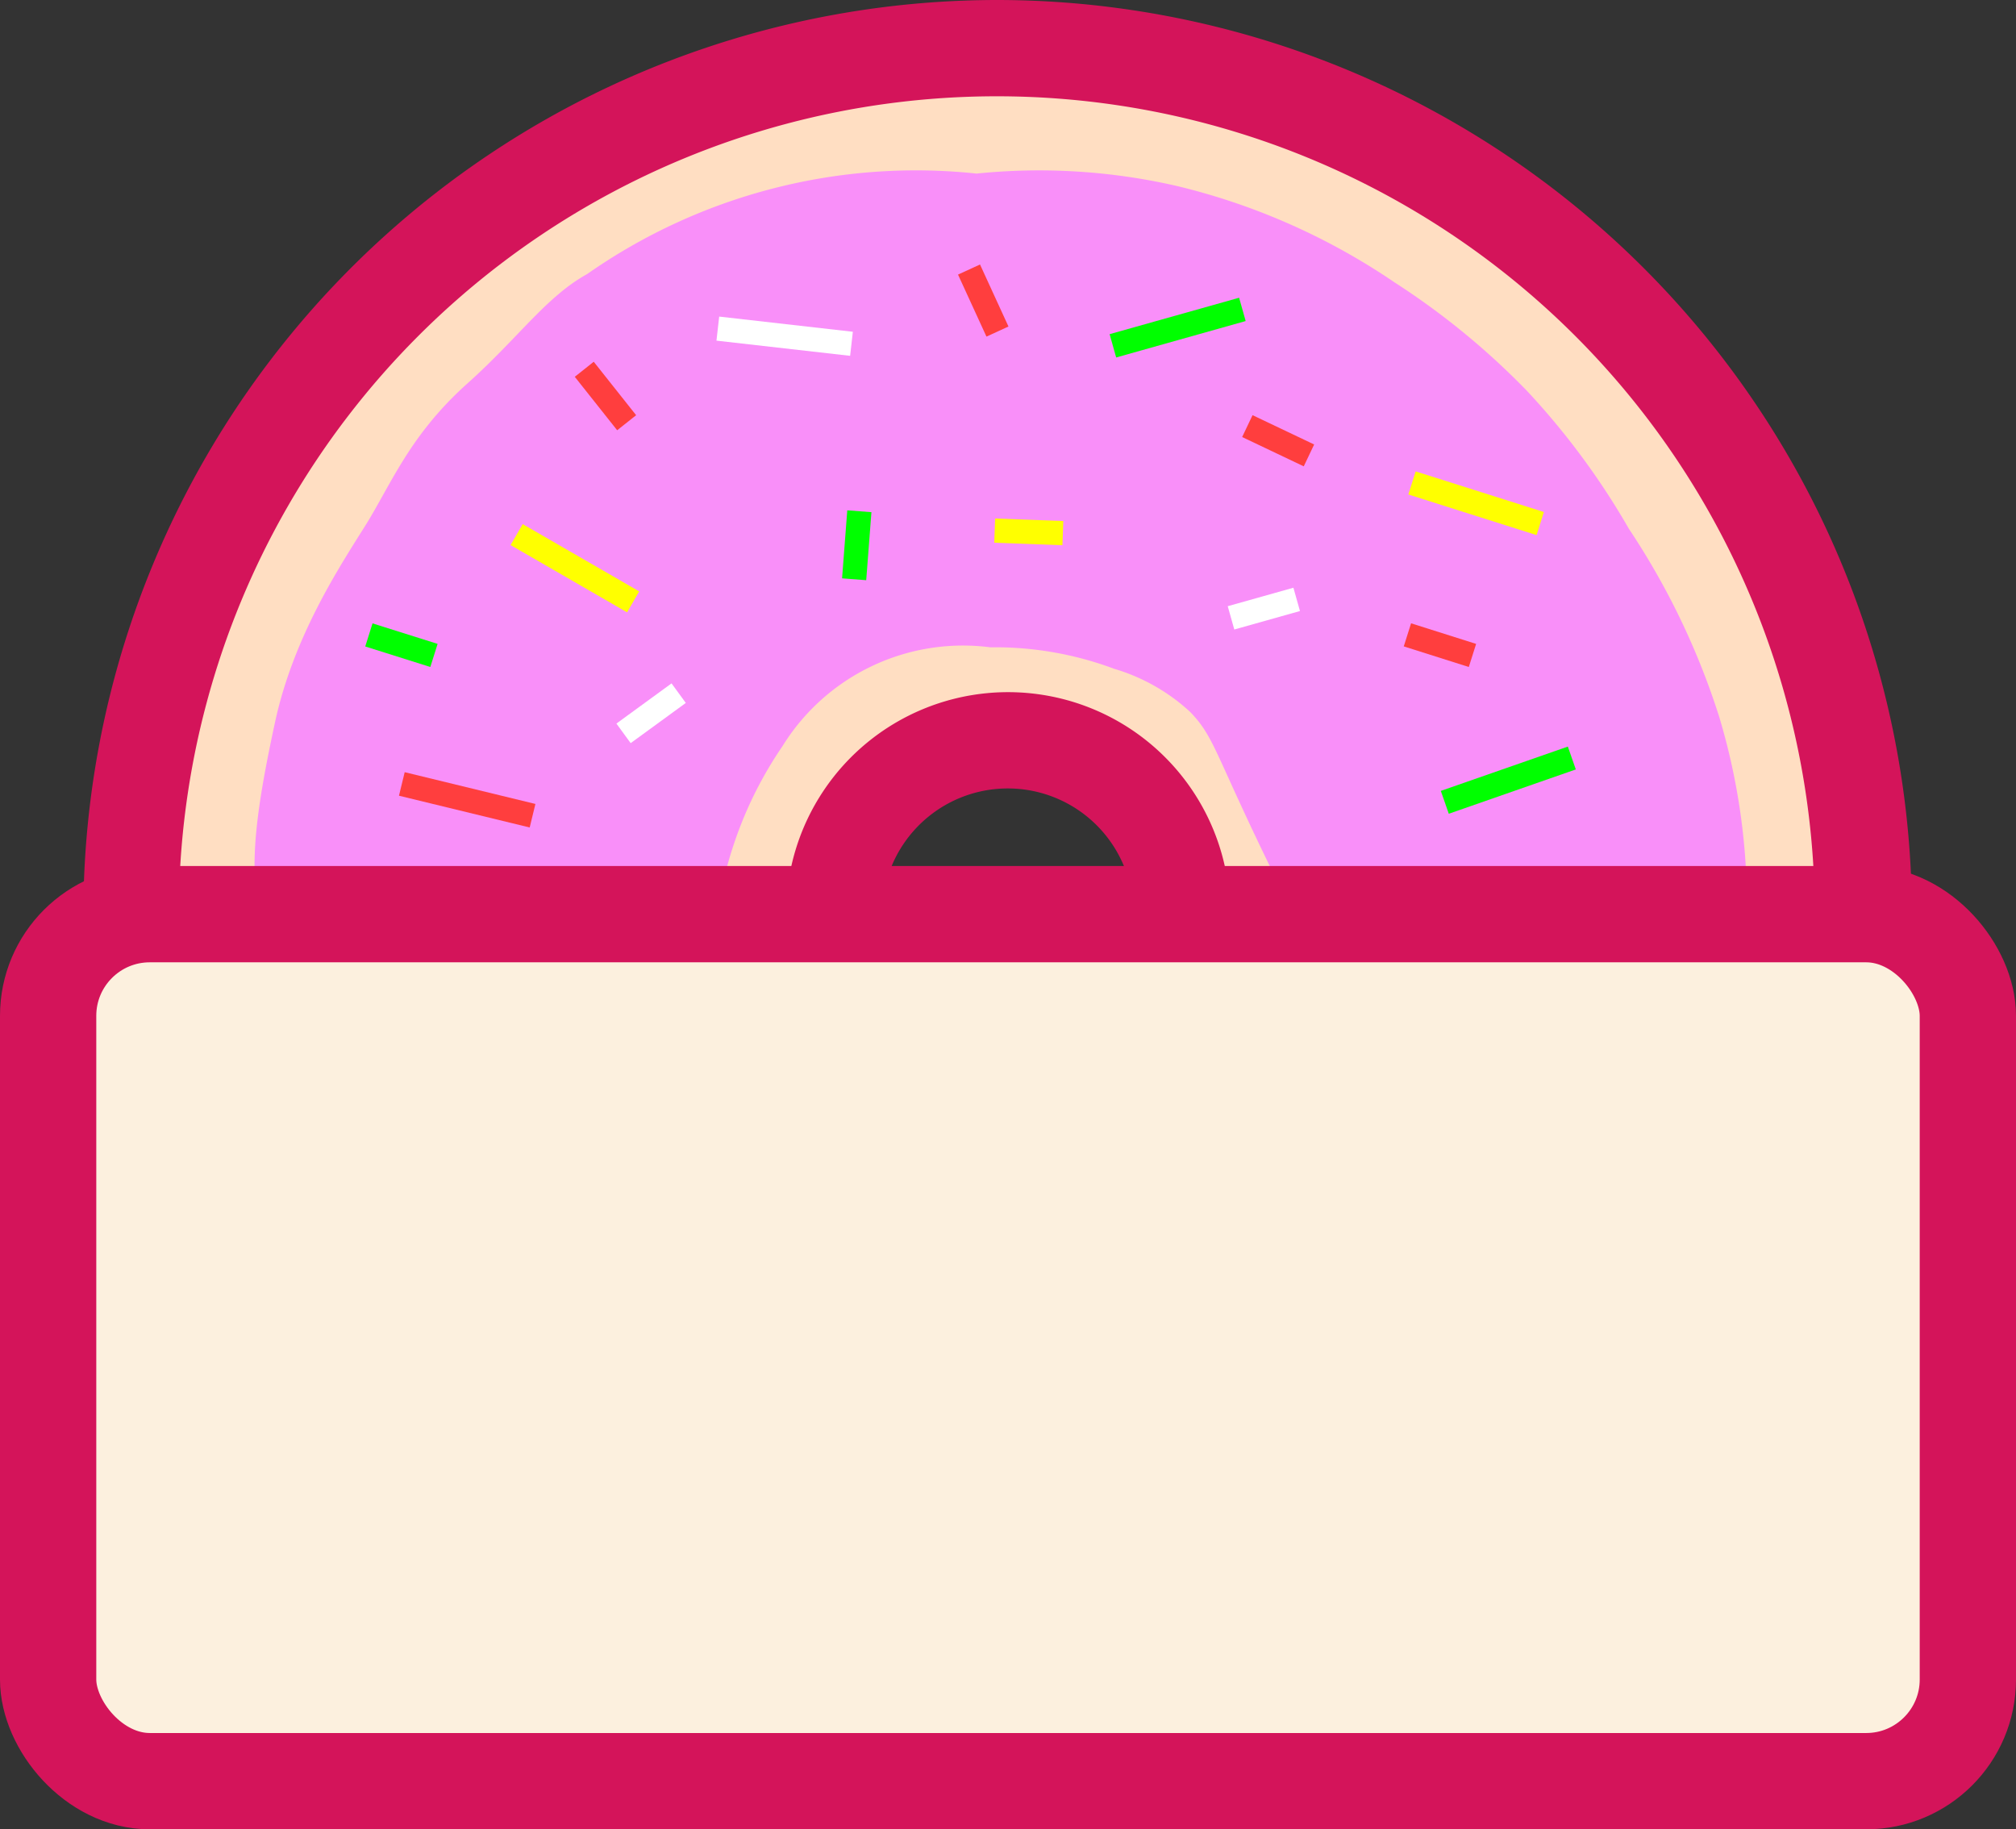 <svg xmlns="http://www.w3.org/2000/svg" viewBox="0 0 146.57 132.99"><rect x="0" y="0" width="146.57" height="132.99" fill="#333333" stroke="none"/><defs><style>.cls-1{fill:#ffdec2;}.cls-2{fill:#d4145a;}.cls-3{fill:#f98ff9;}.cls-4{fill:#ff3e3e;}.cls-5{fill:#fff;}.cls-6{fill:lime;}.cls-7{fill:#ff0;}.cls-8{fill:#fcf0de;stroke:#d4145a;stroke-miterlimit:10;stroke-width:7px;}</style></defs><title>chardyBasketAsset 9</title><g id="Layer_2" data-name="Layer 2"><g id="Layer_1-2" data-name="Layer 1"><path class="cls-1" d="M72.49,129.43a63,63,0,1,1,63-63A63,63,0,0,1,72.49,129.43Zm.79-75.6A12.64,12.64,0,1,0,85.91,66.47,12.65,12.65,0,0,0,73.28,53.83Z"/><path class="cls-2" d="M72.49,7A59.47,59.47,0,1,1,13,66.47,59.47,59.47,0,0,1,72.49,7m.79,75.6A16.14,16.14,0,1,0,57.15,66.47,16.13,16.13,0,0,0,73.28,82.6M72.49,0A66.47,66.47,0,1,0,139,66.47,66.55,66.55,0,0,0,72.49,0Zm.79,75.6a9.14,9.14,0,1,1,9.13-9.13,9.15,9.15,0,0,1-9.13,9.13Z"/><path class="cls-3" d="M18.58,64.53c-.29-3.12.31-6.91,1.43-12.09,1.31-6,4.47-10.91,6.26-13.77,2.07-3.17,3.32-6.86,7.71-10.79,3.7-3.31,5.73-6.31,8.7-7.95A41.67,41.67,0,0,1,71,12.62a44.73,44.73,0,0,1,14.6.91,48.06,48.06,0,0,1,15.79,7A54.56,54.56,0,0,1,111,28.4a54.23,54.23,0,0,1,7.43,10.05A54.18,54.18,0,0,1,125,52.14a47.59,47.59,0,0,1,2,12.79H93.29c-1.43-2.86-2.53-5.21-3.26-6.8-1.81-3.93-2.16-5-3.52-6.39A14,14,0,0,0,81,48.62a24.68,24.68,0,0,0-9-1.56A15.43,15.43,0,0,0,56.9,54.23a28.81,28.81,0,0,0-2.61,4.7,29.32,29.32,0,0,0-1.83,5.74Z"/><rect class="cls-4" x="29.08" y="57.27" width="9.78" height="1.76" transform="translate(14.69 -6.38) rotate(13.66)"/><rect class="cls-5" x="44.86" y="50.97" width="4.96" height="1.76" transform="translate(-21.46 37.84) rotate(-36.09)"/><rect class="cls-6" x="26.71" y="46.02" width="4.96" height="1.76" transform="translate(15.44 -6.6) rotate(17.49)"/><rect class="cls-4" x="41.54" y="27.91" width="4.96" height="1.76" transform="translate(39.22 -23.59) rotate(51.58)"/><rect class="cls-6" x="59.81" y="38.76" width="4.96" height="1.76" transform="translate(106.57 -19.44) rotate(94.38)"/><rect class="cls-4" x="69.01" y="20.97" width="4.96" height="1.76" transform="translate(61.54 -52.24) rotate(65.36)"/><rect class="cls-7" x="72.31" y="37.79" width="4.96" height="1.76" transform="translate(1.48 -2.73) rotate(2.11)"/><rect class="cls-4" x="90.45" y="31.16" width="4.96" height="1.76" transform="translate(22.77 -36.81) rotate(25.44)"/><rect class="cls-5" x="89.41" y="43.36" width="4.96" height="1.76" transform="translate(-8.55 26.54) rotate(-15.71)"/><rect class="cls-4" x="102.2" y="46.02" width="4.96" height="1.76" transform="translate(19.05 -29.41) rotate(17.57)"/><rect class="cls-7" x="36.9" y="40.43" width="9.78" height="1.76" transform="translate(26.26 -15.36) rotate(30)"/><rect class="cls-5" x="52.16" y="23.56" width="9.78" height="1.76" transform="translate(3.12 -6.28) rotate(6.48)"/><rect class="cls-6" x="80.73" y="22.93" width="9.78" height="1.76" transform="translate(-3.25 24.08) rotate(-15.71)"/><rect class="cls-7" x="102.42" y="35.71" width="9.78" height="1.76" transform="translate(16.06 -30.69) rotate(17.57)"/><rect class="cls-6" x="104.77" y="55.83" width="9.78" height="1.76" transform="translate(-12.56 39.29) rotate(-19.23)"/><rect class="cls-8" x="3.5" y="66.46" width="139.57" height="63.03" rx="7.39"/></g></g></svg>